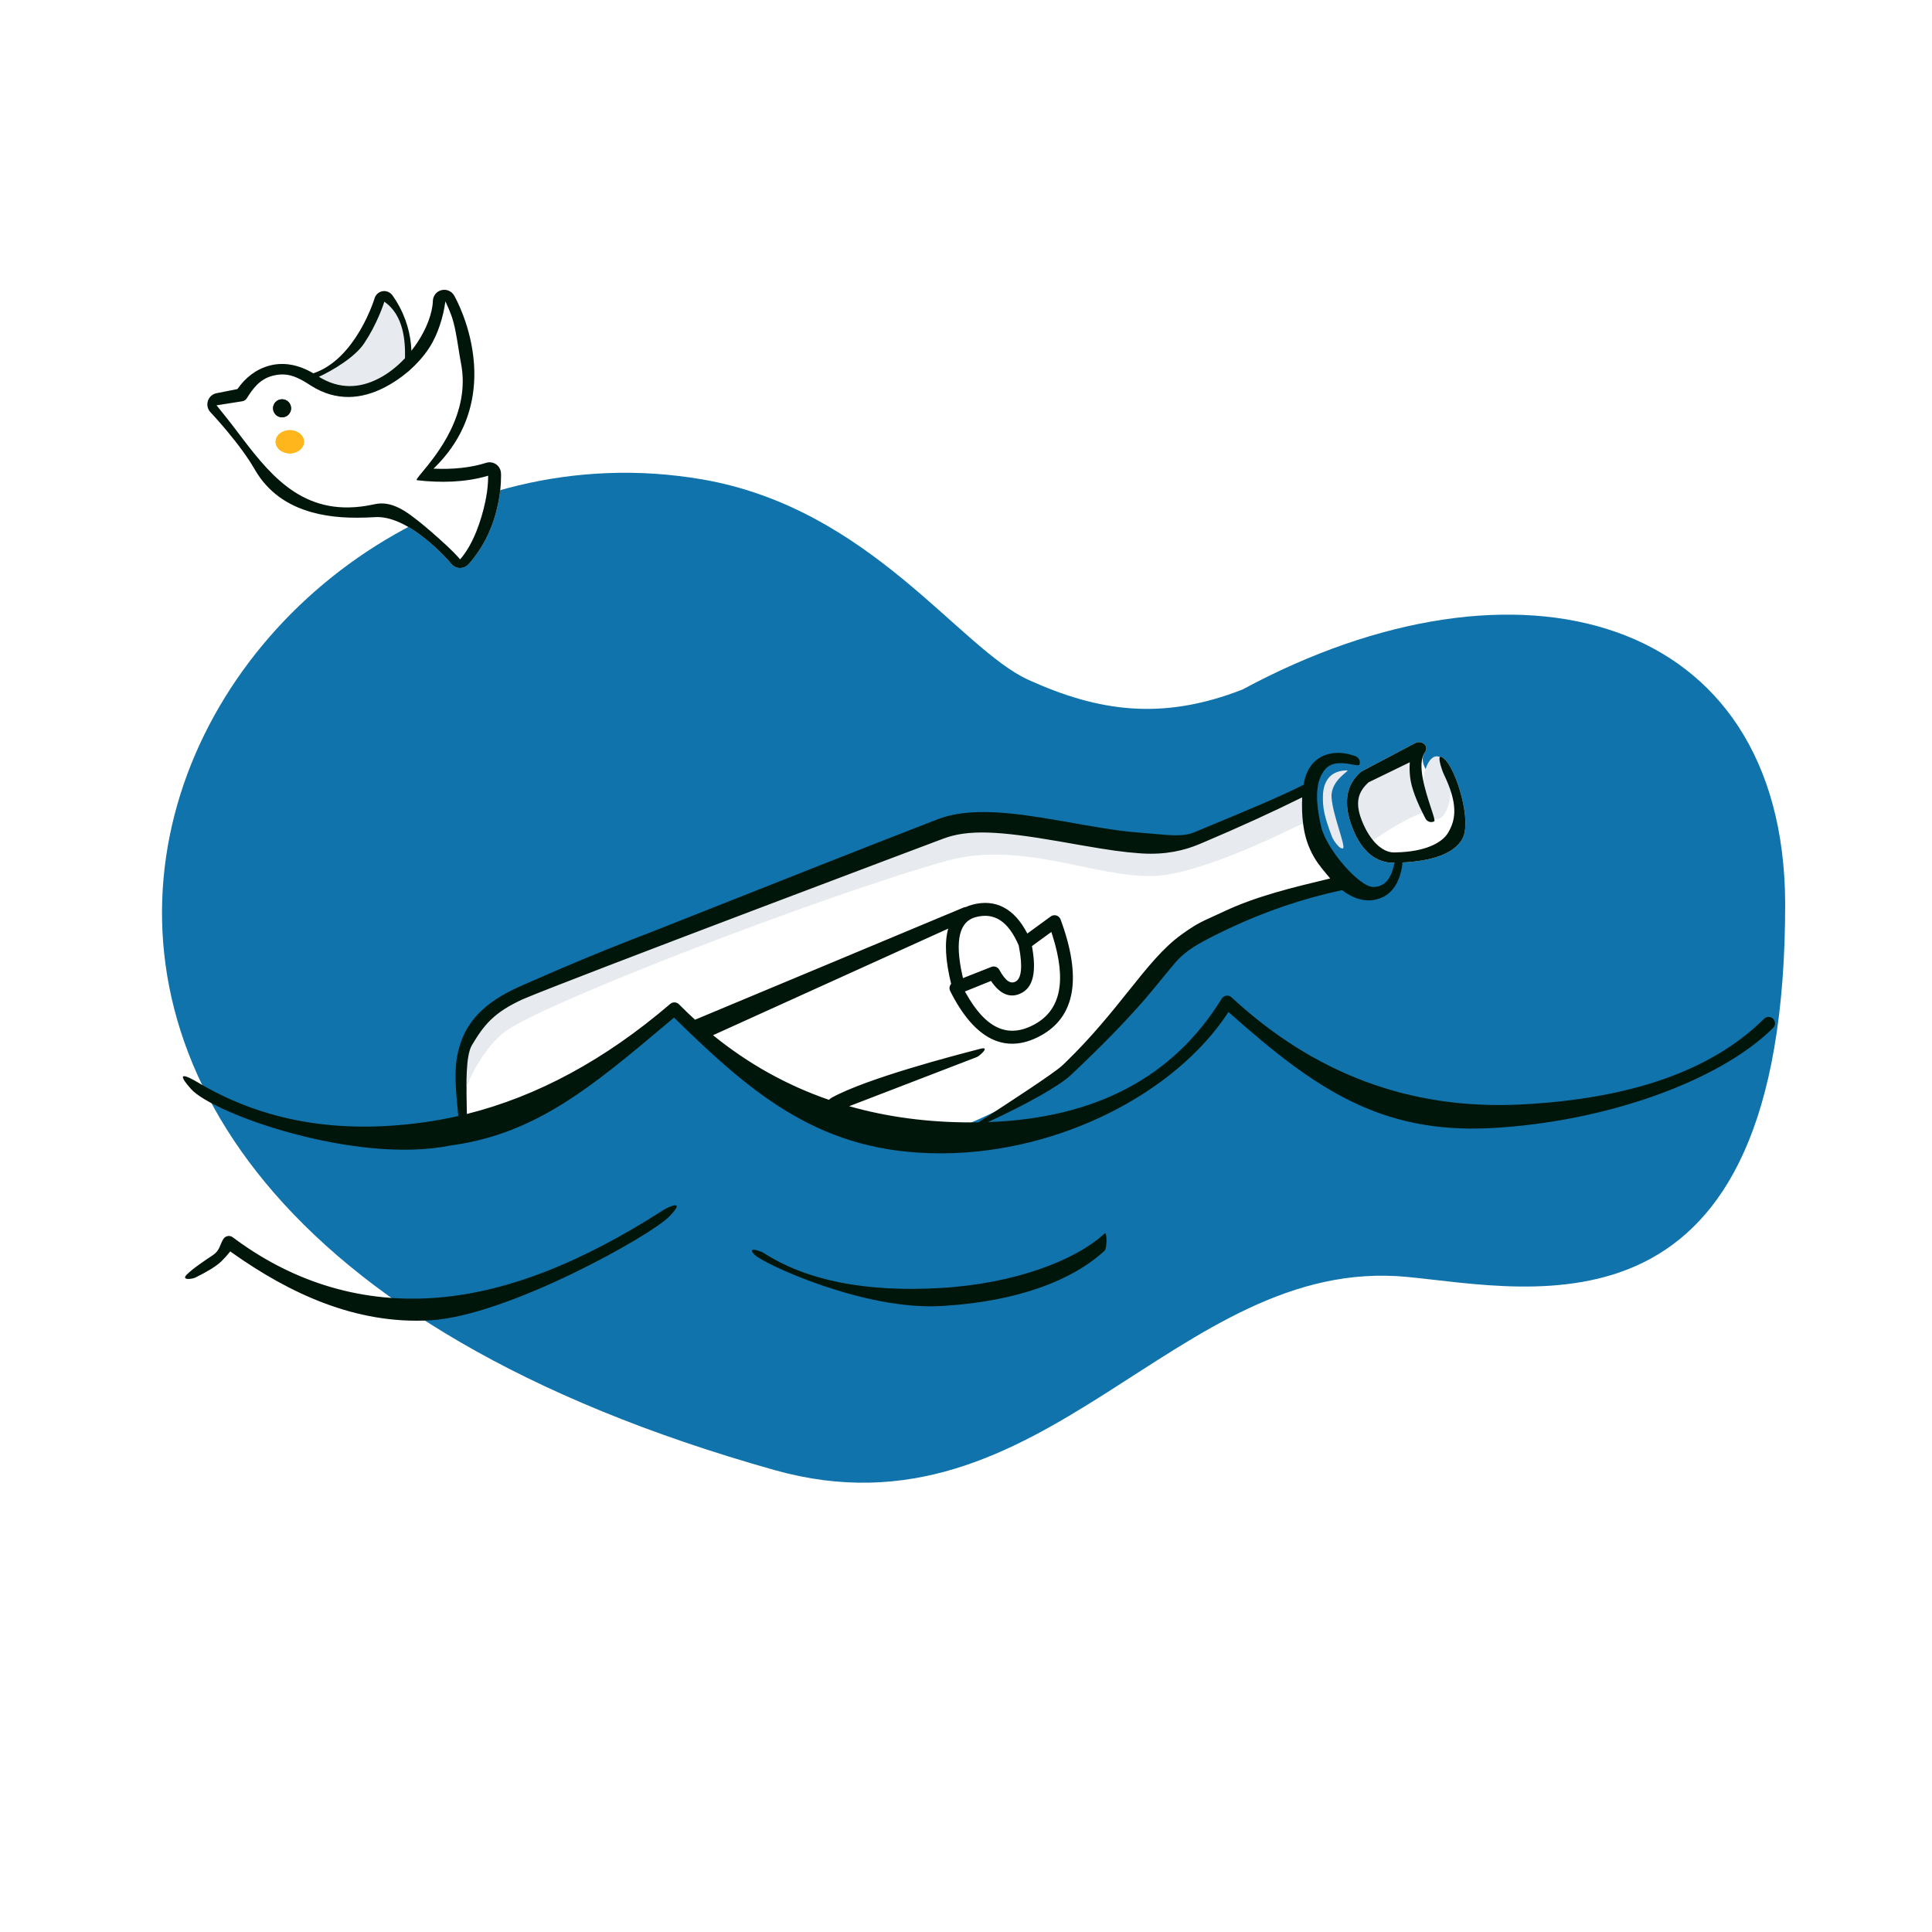 <svg width="200" height="200" viewBox="0 0 200 200" fill="none" xmlns="http://www.w3.org/2000/svg">
<rect width="200" height="200" fill="white"/>
<path fill-rule="evenodd" clip-rule="evenodd" d="M80.179 152.181C108.114 160.036 121.706 129.89 145.641 132.184C158.743 133.439 184.858 139.802 184.8 93.449C184.654 63.523 157.071 56.029 128.627 71.377C120.257 74.65 113.649 73.635 106.474 70.383C99.3 67.131 90.072 52.612 72.681 49.625C20.345 40.636 -24.435 122.762 80.179 152.181Z" fill="#1173AB"/>
<path fill-rule="evenodd" clip-rule="evenodd" d="M146.562 76.893C147.086 76.638 148.027 77.132 147.481 77.927C146.273 79.688 150.945 83.206 149.445 80.106C149.285 79.775 148.463 77.483 149.626 78.666C150.789 79.849 152.411 85.078 151.362 86.88C150.442 88.461 148.005 89.213 144.68 89.302L144.53 89.306L144.459 89.31C142.499 89.401 141.012 88.188 140.052 85.825L140.006 85.71C139.035 83.236 139.301 81.253 140.872 79.917C140.901 79.892 140.931 79.871 140.963 79.852L141.013 79.825L146.562 76.893Z" fill="white"/>
<path fill-rule="evenodd" clip-rule="evenodd" d="M40.647 30.604C40.418 30.28 40.047 30.093 39.652 30.141C39.246 30.191 38.908 30.472 38.784 30.861L38.751 30.965C38.727 31.042 38.697 31.13 38.662 31.229C38.562 31.511 38.442 31.824 38.3 32.161C37.895 33.119 37.396 34.075 36.801 34.964C35.518 36.883 33.971 38.218 32.159 38.733C31.875 38.813 31.711 39.108 31.791 39.392C31.832 39.535 34.48 40.859 37.182 40.525C39.804 40.201 42.484 38.225 42.505 38.09L42.538 37.81L42.548 37.717C42.735 35.68 42.379 33.38 41.008 31.152C40.894 30.967 40.773 30.784 40.647 30.604Z" fill="#E7EAEE"/>
<path fill-rule="evenodd" clip-rule="evenodd" d="M46.102 31.196L46.089 31.304C45.899 32.683 45.366 34.602 44.404 36.051C43.219 37.834 41.547 39.197 39.866 40.076C37.442 41.343 34.803 41.575 32.205 39.929L32.09 39.855C30.725 38.962 29.688 38.532 28.267 38.887C26.845 39.242 26.154 40.277 25.541 41.238L25.513 41.278C25.414 41.41 25.27 41.501 25.108 41.533L22.413 41.96L23.394 43.179C23.69 43.549 23.9 43.815 24.024 43.979L25.103 45.4C28.319 49.617 31.779 53.644 38.528 52.25L38.756 52.201C40.544 51.804 42.043 52.871 43.924 54.444L44.325 54.783C44.823 55.204 46.327 56.529 46.942 57.167L47.143 57.379L47.329 57.578C47.368 57.62 47.404 57.661 47.439 57.7L47.631 57.916L47.749 57.777C49.022 56.244 49.819 53.91 50.232 51.985C50.388 51.258 50.477 50.561 50.515 49.918L50.519 49.835C50.529 49.647 50.533 49.483 50.534 49.346V49.244L50.342 49.3C48.116 49.932 45.612 49.994 43.168 49.712C42.578 49.644 49.053 44.4 47.724 37.608C47.421 36.06 47.229 33.991 46.7 32.586C46.533 32.143 46.36 31.738 46.189 31.375L46.102 31.196Z" fill="white"/>
<path fill-rule="evenodd" clip-rule="evenodd" d="M146.844 77.731L141.304 80.424C139.976 81.554 139.751 83.234 140.627 85.465C140.934 86.248 141.703 88.113 141.703 87.38C141.703 87.151 146.844 83.791 147.83 84.12C148.742 84.424 147.104 81.684 146.645 80.424L146.844 77.662L146.996 77.387" fill="#E7EAEE"/>
<path fill-rule="evenodd" clip-rule="evenodd" d="M139.453 79.752C139.821 79.752 137.735 80.733 137.842 82.543C137.95 84.352 139.364 87.687 139.02 87.819C138.676 87.95 138.024 86.978 137.892 86.634C137.075 84.494 136.92 83.621 136.949 82.373C136.987 80.739 137.847 79.752 139.453 79.752Z" fill="#E7EAEE"/>
<ellipse cx="148.736" cy="81.544" rx="1.44" ry="3.253" fill="#E7EAEE"/>
<path fill-rule="evenodd" clip-rule="evenodd" d="M48.151 115.844C48.151 110.2 48.778 107.745 55.513 104.665C69.316 99.086 69.316 98.871 95.758 88.647C102.751 85.958 117.494 92.401 123.905 89.701C128.179 87.9 132.176 86.564 135.707 84.778C136.048 87.011 138.259 90.791 139.037 91.441C134.902 92.309 130.903 93.651 127.038 95.467C118.684 99.393 123.634 98.323 110.401 110.802C109.28 111.86 105.159 114.271 99.2 116.783C99.2 116.783 87.2 115.171 82.388 113.169C77.49 111.132 70.068 104.665 70.068 104.665C70.068 104.665 61.412 110.312 56.435 112.85C54.106 114.038 48.151 115.844 48.151 115.844Z" fill="white"/>
<path fill-rule="evenodd" clip-rule="evenodd" d="M48.151 112.91C48.151 111.586 48.011 110.661 48.151 109.638C48.607 106.304 50.396 104.598 55.55 102.24C69.352 96.661 69.316 95.937 95.758 85.714C102.751 83.024 117.494 89.467 123.905 86.767C128.179 84.967 132.175 83.63 135.706 81.845C135.717 81.909 135.349 84.96 135.349 84.96C135.349 84.96 126.632 89.563 120.866 90.539C114.74 91.576 106.325 86.767 97.922 89.132C85.126 92.734 55.639 104.056 52.151 106.893C49.41 109.122 48.151 112.91 48.151 112.91Z" fill="#E7EAEE"/>
<path fill-rule="evenodd" clip-rule="evenodd" d="M40.647 30.604C40.418 30.28 40.047 30.093 39.652 30.141C39.246 30.191 38.908 30.472 38.784 30.861L38.751 30.965C38.727 31.042 38.697 31.13 38.662 31.229C38.562 31.511 38.442 31.824 38.3 32.161C37.895 33.119 37.396 34.075 36.801 34.964C35.518 36.883 33.971 38.218 32.159 38.733C31.875 38.813 31.711 39.108 31.791 39.392C31.872 39.675 36.276 37.668 37.688 35.557C38.324 34.607 38.852 33.592 39.282 32.576C39.412 32.27 39.524 31.981 39.621 31.715L39.668 31.583C39.706 31.476 39.738 31.38 39.766 31.295C39.773 31.234 39.779 31.214 39.785 31.234C42.841 33.324 41.64 38.511 41.933 38.537C42.213 38.561 42.461 38.364 42.505 38.09L42.538 37.81L42.548 37.717C42.735 35.68 42.379 33.38 41.008 31.152C40.894 30.967 40.773 30.784 40.647 30.604Z" fill="#E7EAEE"/>
<path fill-rule="evenodd" clip-rule="evenodd" d="M47.009 30.588L47.076 30.709L47.158 30.863C47.208 30.958 47.263 31.068 47.324 31.192C47.533 31.623 47.745 32.111 47.947 32.65C48.518 34.164 48.917 35.799 49.053 37.502C49.238 39.813 48.904 41.995 48.059 43.979L47.987 44.145C47.3 45.695 46.3 47.116 45.002 48.39L44.873 48.514L44.983 48.52C46.852 48.598 48.701 48.431 50.326 47.913C50.675 47.802 51.055 47.859 51.355 48.068C51.655 48.276 51.841 48.612 51.86 48.976L51.864 49.089L51.867 49.239V49.297C51.867 49.505 51.86 49.739 51.846 49.995C51.805 50.703 51.706 51.467 51.535 52.265C51.053 54.517 50.087 56.627 48.509 58.404C48.3 58.64 48.005 58.782 47.692 58.798L47.62 58.8C47.285 58.794 46.98 58.656 46.763 58.419L46.604 58.235L46.526 58.146L46.36 57.962L46.179 57.767C46.116 57.699 46.05 57.63 45.982 57.56C45.403 56.959 44.764 56.364 44.084 55.816C42.202 54.297 40.387 53.439 38.836 53.532C36.3 53.685 34.199 53.566 32.25 53.019C29.731 52.312 27.753 50.925 26.444 48.718L26.37 48.592C25.692 47.41 24.692 46.048 23.511 44.631C23.146 44.193 22.786 43.777 22.443 43.392L22.297 43.228C22.063 42.968 21.872 42.761 21.791 42.677C21.495 42.365 21.392 41.917 21.521 41.507L21.541 41.452C21.683 41.069 22.014 40.785 22.417 40.706L24.578 40.278L24.604 40.242C25.377 39.142 26.481 38.211 27.948 37.836C29.479 37.445 31.089 37.785 32.71 38.814L32.823 38.887C35.014 40.319 37.184 40.24 39.248 39.161C40.722 38.39 42.127 37.081 43.192 35.479C44.182 33.99 44.771 32.397 44.813 31.141C44.83 30.616 45.192 30.165 45.702 30.036C46.212 29.907 46.745 30.133 47.009 30.588ZM46.102 31.196L46.088 31.304C45.898 32.683 45.366 34.602 44.404 36.051C43.219 37.834 41.547 39.197 39.866 40.076C37.442 41.343 34.803 41.575 32.205 39.929L32.09 39.855C30.724 38.962 29.688 38.532 28.267 38.887C26.845 39.242 26.154 40.277 25.541 41.238L25.512 41.278C25.414 41.41 25.27 41.501 25.108 41.533L22.412 41.96L23.394 43.179C23.689 43.549 23.899 43.815 24.024 43.979L25.103 45.4C28.319 49.617 31.779 53.644 38.527 52.25L38.756 52.201C40.544 51.804 42.043 52.871 43.923 54.444L44.325 54.783C44.823 55.204 46.327 56.529 46.942 57.168L47.143 57.379L47.329 57.578C47.367 57.62 47.404 57.661 47.439 57.7L47.631 57.916L47.749 57.777C49.022 56.245 49.819 53.91 50.232 51.985C50.388 51.258 50.477 50.561 50.514 49.918L50.519 49.835C50.529 49.647 50.533 49.483 50.534 49.346V49.244L50.342 49.3C48.116 49.932 45.612 49.994 43.168 49.712C42.578 49.644 49.053 44.4 47.724 37.608C47.421 36.06 47.229 33.991 46.7 32.586C46.533 32.143 46.36 31.738 46.188 31.376L46.102 31.196Z" fill="#E7EAEE"/>
<path fill-rule="evenodd" clip-rule="evenodd" d="M29.2 43.2C29.715 43.2 30.133 42.781 30.133 42.266C30.133 41.752 29.715 41.333 29.2 41.333C28.685 41.333 28.267 41.752 28.267 42.266C28.267 42.781 28.685 43.2 29.2 43.2Z" fill="#00160A"/>
<ellipse cx="30" cy="45.733" rx="1.467" ry="1.2" fill="#FFB61D"/>
<ellipse cx="30" cy="45.733" rx="1.467" ry="1.2" fill="#FFB61D"/>
<path fill-rule="evenodd" clip-rule="evenodd" d="M47.009 30.588L47.076 30.709L47.158 30.863C47.208 30.958 47.263 31.068 47.324 31.192C47.533 31.623 47.745 32.111 47.948 32.65C48.518 34.164 48.917 35.799 49.053 37.502C49.238 39.813 48.904 41.995 48.059 43.979L47.987 44.145C47.3 45.695 46.3 47.116 45.002 48.39L44.874 48.514L44.983 48.52C46.852 48.598 48.701 48.431 50.326 47.913C50.675 47.802 51.055 47.859 51.355 48.068C51.655 48.276 51.841 48.612 51.86 48.976L51.864 49.089L51.867 49.239V49.297C51.867 49.505 51.861 49.739 51.846 49.995C51.805 50.703 51.707 51.467 51.536 52.265C51.053 54.517 50.087 56.627 48.51 58.404C48.3 58.64 48.005 58.782 47.692 58.798L47.62 58.8C47.285 58.794 46.98 58.656 46.763 58.419L46.604 58.235L46.526 58.146L46.361 57.962L46.179 57.767C46.116 57.699 46.05 57.63 45.983 57.56C45.403 56.959 44.764 56.364 44.085 55.816C42.202 54.297 40.387 53.439 38.836 53.532C36.3 53.685 34.199 53.566 32.25 53.019C29.731 52.312 27.753 50.925 26.444 48.718L26.37 48.592C25.693 47.41 24.692 46.048 23.511 44.631C23.146 44.193 22.786 43.777 22.443 43.392L22.297 43.228C22.063 42.968 21.872 42.761 21.791 42.677C21.495 42.365 21.392 41.917 21.522 41.507L21.541 41.452C21.683 41.069 22.014 40.785 22.417 40.706L24.578 40.278L24.604 40.242C25.377 39.142 26.481 38.211 27.948 37.836C29.392 37.467 30.908 37.749 32.437 38.647C34.13 38.079 35.584 36.784 36.801 34.964C37.396 34.074 37.895 33.118 38.3 32.161C38.442 31.824 38.562 31.511 38.662 31.228C38.697 31.13 38.727 31.042 38.751 30.965L38.784 30.861C38.908 30.472 39.246 30.19 39.652 30.141C40.047 30.093 40.418 30.279 40.647 30.604C40.773 30.784 40.894 30.966 41.008 31.151C42.072 32.881 42.525 34.654 42.587 36.313C42.798 36.046 43.001 35.767 43.192 35.479C44.182 33.99 44.771 32.397 44.813 31.141C44.83 30.616 45.193 30.165 45.702 30.036C46.212 29.907 46.745 30.133 47.009 30.588ZM39.248 39.161C37.243 40.209 35.138 40.314 33.012 39.006C34.443 38.344 36.74 36.974 37.688 35.557C38.324 34.607 38.852 33.592 39.282 32.576C39.412 32.27 39.524 31.981 39.621 31.714L39.668 31.583C39.706 31.476 39.738 31.379 39.766 31.294C39.773 31.234 39.779 31.213 39.785 31.233C41.816 32.623 41.967 35.381 41.925 37.081C41.109 37.953 40.193 38.667 39.248 39.161ZM39.866 40.076C40.68 39.651 41.491 39.111 42.247 38.466C42.305 38.432 42.356 38.388 42.398 38.335C43.144 37.676 43.831 36.913 44.404 36.051C45.366 34.602 45.899 32.683 46.088 31.304L46.102 31.196L46.189 31.376C46.36 31.738 46.533 32.143 46.7 32.586C47.068 33.564 47.273 34.863 47.466 36.085V36.085L47.466 36.085C47.55 36.619 47.632 37.138 47.724 37.608C48.743 42.814 45.177 47.111 43.721 48.864C43.278 49.398 43.031 49.697 43.168 49.712C45.612 49.994 48.116 49.932 50.342 49.3L50.534 49.244V49.346C50.533 49.483 50.529 49.647 50.519 49.835L50.515 49.918C50.477 50.561 50.388 51.258 50.232 51.985C49.819 53.91 49.022 56.245 47.749 57.777L47.631 57.916L47.439 57.7C47.404 57.661 47.367 57.62 47.329 57.578L47.143 57.379L46.942 57.168C46.327 56.529 44.823 55.204 44.325 54.783L43.923 54.444C42.043 52.871 40.544 51.804 38.756 52.201L38.528 52.25C31.779 53.644 28.319 49.617 25.103 45.4L24.024 43.979C23.9 43.815 23.69 43.549 23.394 43.179L22.413 41.96L25.108 41.533C25.27 41.501 25.414 41.41 25.513 41.278L25.541 41.238C26.154 40.277 26.845 39.242 28.267 38.887C29.688 38.532 30.724 38.962 32.09 39.855L32.205 39.929C34.803 41.575 37.442 41.343 39.866 40.076ZM146.562 76.892C147.086 76.638 148.027 77.132 147.481 77.927C146.655 79.131 147.573 81.927 148.132 83.629C148.39 84.417 148.572 84.971 148.469 85.025C148.142 85.195 147.74 85.069 147.569 84.743C146.646 82.976 146.115 81.573 145.983 80.506C145.917 79.975 145.903 79.462 145.94 78.967L145.945 78.909L141.675 80.985L141.621 81.034C140.658 81.939 140.234 82.988 140.939 84.847L140.981 84.955C141.746 86.904 143.042 88.303 144.391 88.245L144.496 88.239C147.493 88.179 149.283 87.277 149.923 86.179C150.727 84.799 150.945 83.206 149.445 80.106C149.285 79.774 148.463 77.482 149.626 78.666C150.789 79.849 152.411 85.078 151.362 86.88C150.486 88.384 148.239 89.138 145.16 89.284C145.177 89.362 145.181 89.445 145.169 89.53C144.877 91.51 143.974 92.755 142.463 93.115C141.307 93.391 140.065 93.026 138.928 92.146C134.931 93.005 131.063 94.313 127.322 96.071L126.767 96.333C124.859 97.245 123.764 97.856 122.965 98.45C122.496 98.799 122.109 99.155 121.693 99.615L121.626 99.691C121.423 99.925 120.983 100.463 120.482 101.075C119.815 101.89 119.041 102.836 118.578 103.371L118.355 103.628C116.478 105.779 114.111 108.22 110.859 111.287L110.768 111.371C109.548 112.461 106.308 114.303 102.267 116.161C113.419 115.765 121.461 111.508 126.469 103.384C126.689 103.026 127.181 102.959 127.489 103.244C136.101 111.22 146.079 114.911 157.462 114.334C168.875 113.756 177.25 110.79 182.614 105.464C182.875 105.205 183.297 105.206 183.556 105.468C183.816 105.729 183.814 106.151 183.553 106.41C177.927 111.997 165.981 116.19 154.267 116.783C142.875 117.36 136.077 112.666 127.386 104.95L127.173 104.76L127.097 104.877C121.593 113.22 109.633 119.304 97.699 119.39L97.325 119.391C85.117 119.391 78.077 113.481 69.841 105.402L69.777 105.338L69.748 105.363L69.028 105.969C61.311 112.463 55.553 117.309 46.891 118.547L46.615 118.585C36.849 120.561 22.037 115.298 19.761 112.718C17.675 110.354 20.108 111.823 20.776 112.227L20.777 112.228L20.78 112.229L20.781 112.23L20.783 112.231L20.786 112.233L20.787 112.234C20.843 112.267 20.885 112.293 20.91 112.307C27.374 116.008 34.827 117.417 43.768 116.197C45.002 116.029 46.228 115.806 47.447 115.529L47.433 115.398C47.042 111.689 47.04 110.069 47.603 108.209C48.368 105.678 50.226 103.756 53.568 102.227L54.488 101.82C58.616 100.001 61.894 98.635 65.295 97.308L65.544 97.211C65.925 97.063 66.311 96.913 66.706 96.762L67.092 96.615C67.232 96.565 69.054 95.843 71.823 94.745C78.21 92.213 89.639 87.682 97.094 84.8C98.707 84.18 100.66 83.973 103.055 84.097L103.261 84.108C105.055 84.214 106.82 84.458 109.714 84.958L112.255 85.403C115.094 85.895 116.469 86.088 118.075 86.203C118.58 86.239 119.06 86.283 119.516 86.326C121.204 86.483 122.563 86.609 123.646 86.153C124.609 85.747 125.554 85.356 126.479 84.972C129.504 83.717 132.327 82.546 134.946 81.244C135.126 80.079 135.585 79.219 136.304 78.653C137.413 77.779 138.984 77.765 140.346 78.294C140.689 78.428 140.859 78.814 140.726 79.157C140.682 79.268 140.405 79.217 140.012 79.145C139.192 78.993 137.868 78.749 137.129 79.7C136.307 80.759 136.034 82.38 136.762 85.572C137.289 87.885 140.709 91.818 142.153 91.818C143.764 91.818 144.14 90.255 144.354 89.368L144.367 89.313C142.452 89.362 140.997 88.15 140.052 85.825L140.006 85.709C139.035 83.236 139.301 81.253 140.872 79.916C140.901 79.892 140.931 79.87 140.963 79.851L141.013 79.825L146.562 76.892ZM137.698 90.941C137.63 90.859 137.563 90.776 137.498 90.69C137.472 90.663 137.448 90.637 137.428 90.611C137.367 90.538 137.305 90.463 137.242 90.387L137.241 90.386C136.724 89.766 136.126 89.047 135.657 88.01L135.589 87.859C134.837 86.174 134.747 84.282 134.794 82.722L134.801 82.54L134.761 82.561C131.654 84.098 128.274 85.641 124.622 87.188L124.164 87.382C122.6 88.04 120.647 88.506 118.172 88.346L117.98 88.333C116.29 88.212 114.868 88.01 111.885 87.493L109.659 87.102C103.383 86.016 100.242 85.846 97.654 86.814C97.654 86.814 59.058 101.332 54.115 103.443C51.109 104.818 50.089 106.112 48.846 108.209C48.203 109.293 48.268 112.285 48.313 114.363C48.32 114.711 48.327 115.034 48.33 115.318C55.628 113.493 62.643 109.698 69.38 103.927C69.645 103.699 70.042 103.716 70.287 103.964C70.832 104.515 71.387 105.048 71.95 105.561L99.743 93.95C99.819 93.918 99.898 93.901 99.976 93.898C100.185 93.8 100.411 93.718 100.653 93.654C103.077 93.009 105.012 94.058 106.349 96.638L108.772 94.871C109.129 94.61 109.636 94.763 109.79 95.178C112.001 101.153 111.357 105.246 107.716 107.222C104.045 109.214 100.853 107.571 98.364 102.592C98.237 102.34 98.287 102.048 98.462 101.851C97.868 99.441 97.758 97.52 98.162 96.129L73.811 107.164C77.453 110.12 81.451 112.35 85.809 113.854C85.909 113.758 86.016 113.676 86.123 113.618C89.794 111.607 98.838 109.259 101.072 108.678L101.072 108.678C101.265 108.628 101.408 108.591 101.491 108.569C102.539 108.288 101.465 109.267 101.149 109.414L101.109 109.431L87.908 114.514C91.835 115.632 96.04 116.191 100.525 116.191C100.78 116.191 101.033 116.189 101.285 116.186L101.58 115.994C104.403 114.159 109.124 111.09 109.944 110.317L110.326 109.956C113.044 107.318 115.067 104.788 116.833 102.58L116.833 102.58C118.77 100.157 120.398 98.121 122.294 96.755C123.769 95.693 124.304 95.451 125.56 94.88L125.56 94.88C125.896 94.728 126.284 94.552 126.755 94.331C130.086 92.765 133.87 91.858 137.421 91.007L137.698 90.941ZM100.996 94.942C102.916 94.432 104.354 95.334 105.451 97.852L105.485 98.023C105.891 100.114 105.716 101.285 105.161 101.596C104.637 101.89 104.12 101.604 103.452 100.401C103.295 100.107 102.938 99.971 102.62 100.097L102.615 100.099L99.689 101.253L99.615 100.932C98.814 97.299 99.336 95.383 100.996 94.942ZM68.73 125.225C69.04 125.026 71.177 123.983 69.274 125.943C67.371 127.903 52.548 136.218 44.547 136.678C36.836 137.122 29.988 133.901 24.031 129.686L23.834 129.545L23.794 129.596C23.531 129.93 23.26 130.234 22.981 130.506L22.862 130.621C22.357 131.095 21.484 131.631 20.222 132.254C19.892 132.417 18.725 132.567 19.329 131.952C19.933 131.336 21.254 130.45 22.023 129.942C22.526 129.61 22.685 129.221 22.842 128.836C22.926 128.632 23.009 128.428 23.143 128.235C23.358 127.923 23.788 127.853 24.091 128.08C29.964 132.482 36.824 134.828 44.547 134.383C52.302 133.937 60.312 130.642 68.73 125.225ZM114.343 129.476C114.614 129.226 114.614 127.445 114.343 127.695C111.348 130.458 105.077 132.89 97.338 133.335C89.59 133.781 83.498 132.563 79.051 129.703C78.741 129.504 77.208 128.977 78.13 129.903C79.051 130.829 89.407 135.66 97.415 135.199L97.654 135.185C105.545 134.703 111.108 132.461 114.343 129.476ZM108.873 96.596L108.833 96.476L106.826 97.94L106.863 98.147C107.267 100.508 106.991 102.051 105.872 102.725L105.813 102.759C104.646 103.413 103.548 102.951 102.63 101.607L102.589 101.547L99.89 102.637L99.953 102.75C102.016 106.473 104.302 107.509 106.993 106.096L107.08 106.05C109.783 104.583 110.448 101.591 108.967 96.886L108.873 96.596ZM30.133 42.267C30.133 42.781 29.715 43.2 29.2 43.2C28.685 43.2 28.267 42.781 28.267 42.267C28.267 41.752 28.685 41.333 29.2 41.333C29.715 41.333 30.133 41.752 30.133 42.267Z" fill="#00160A"/>
</svg>
